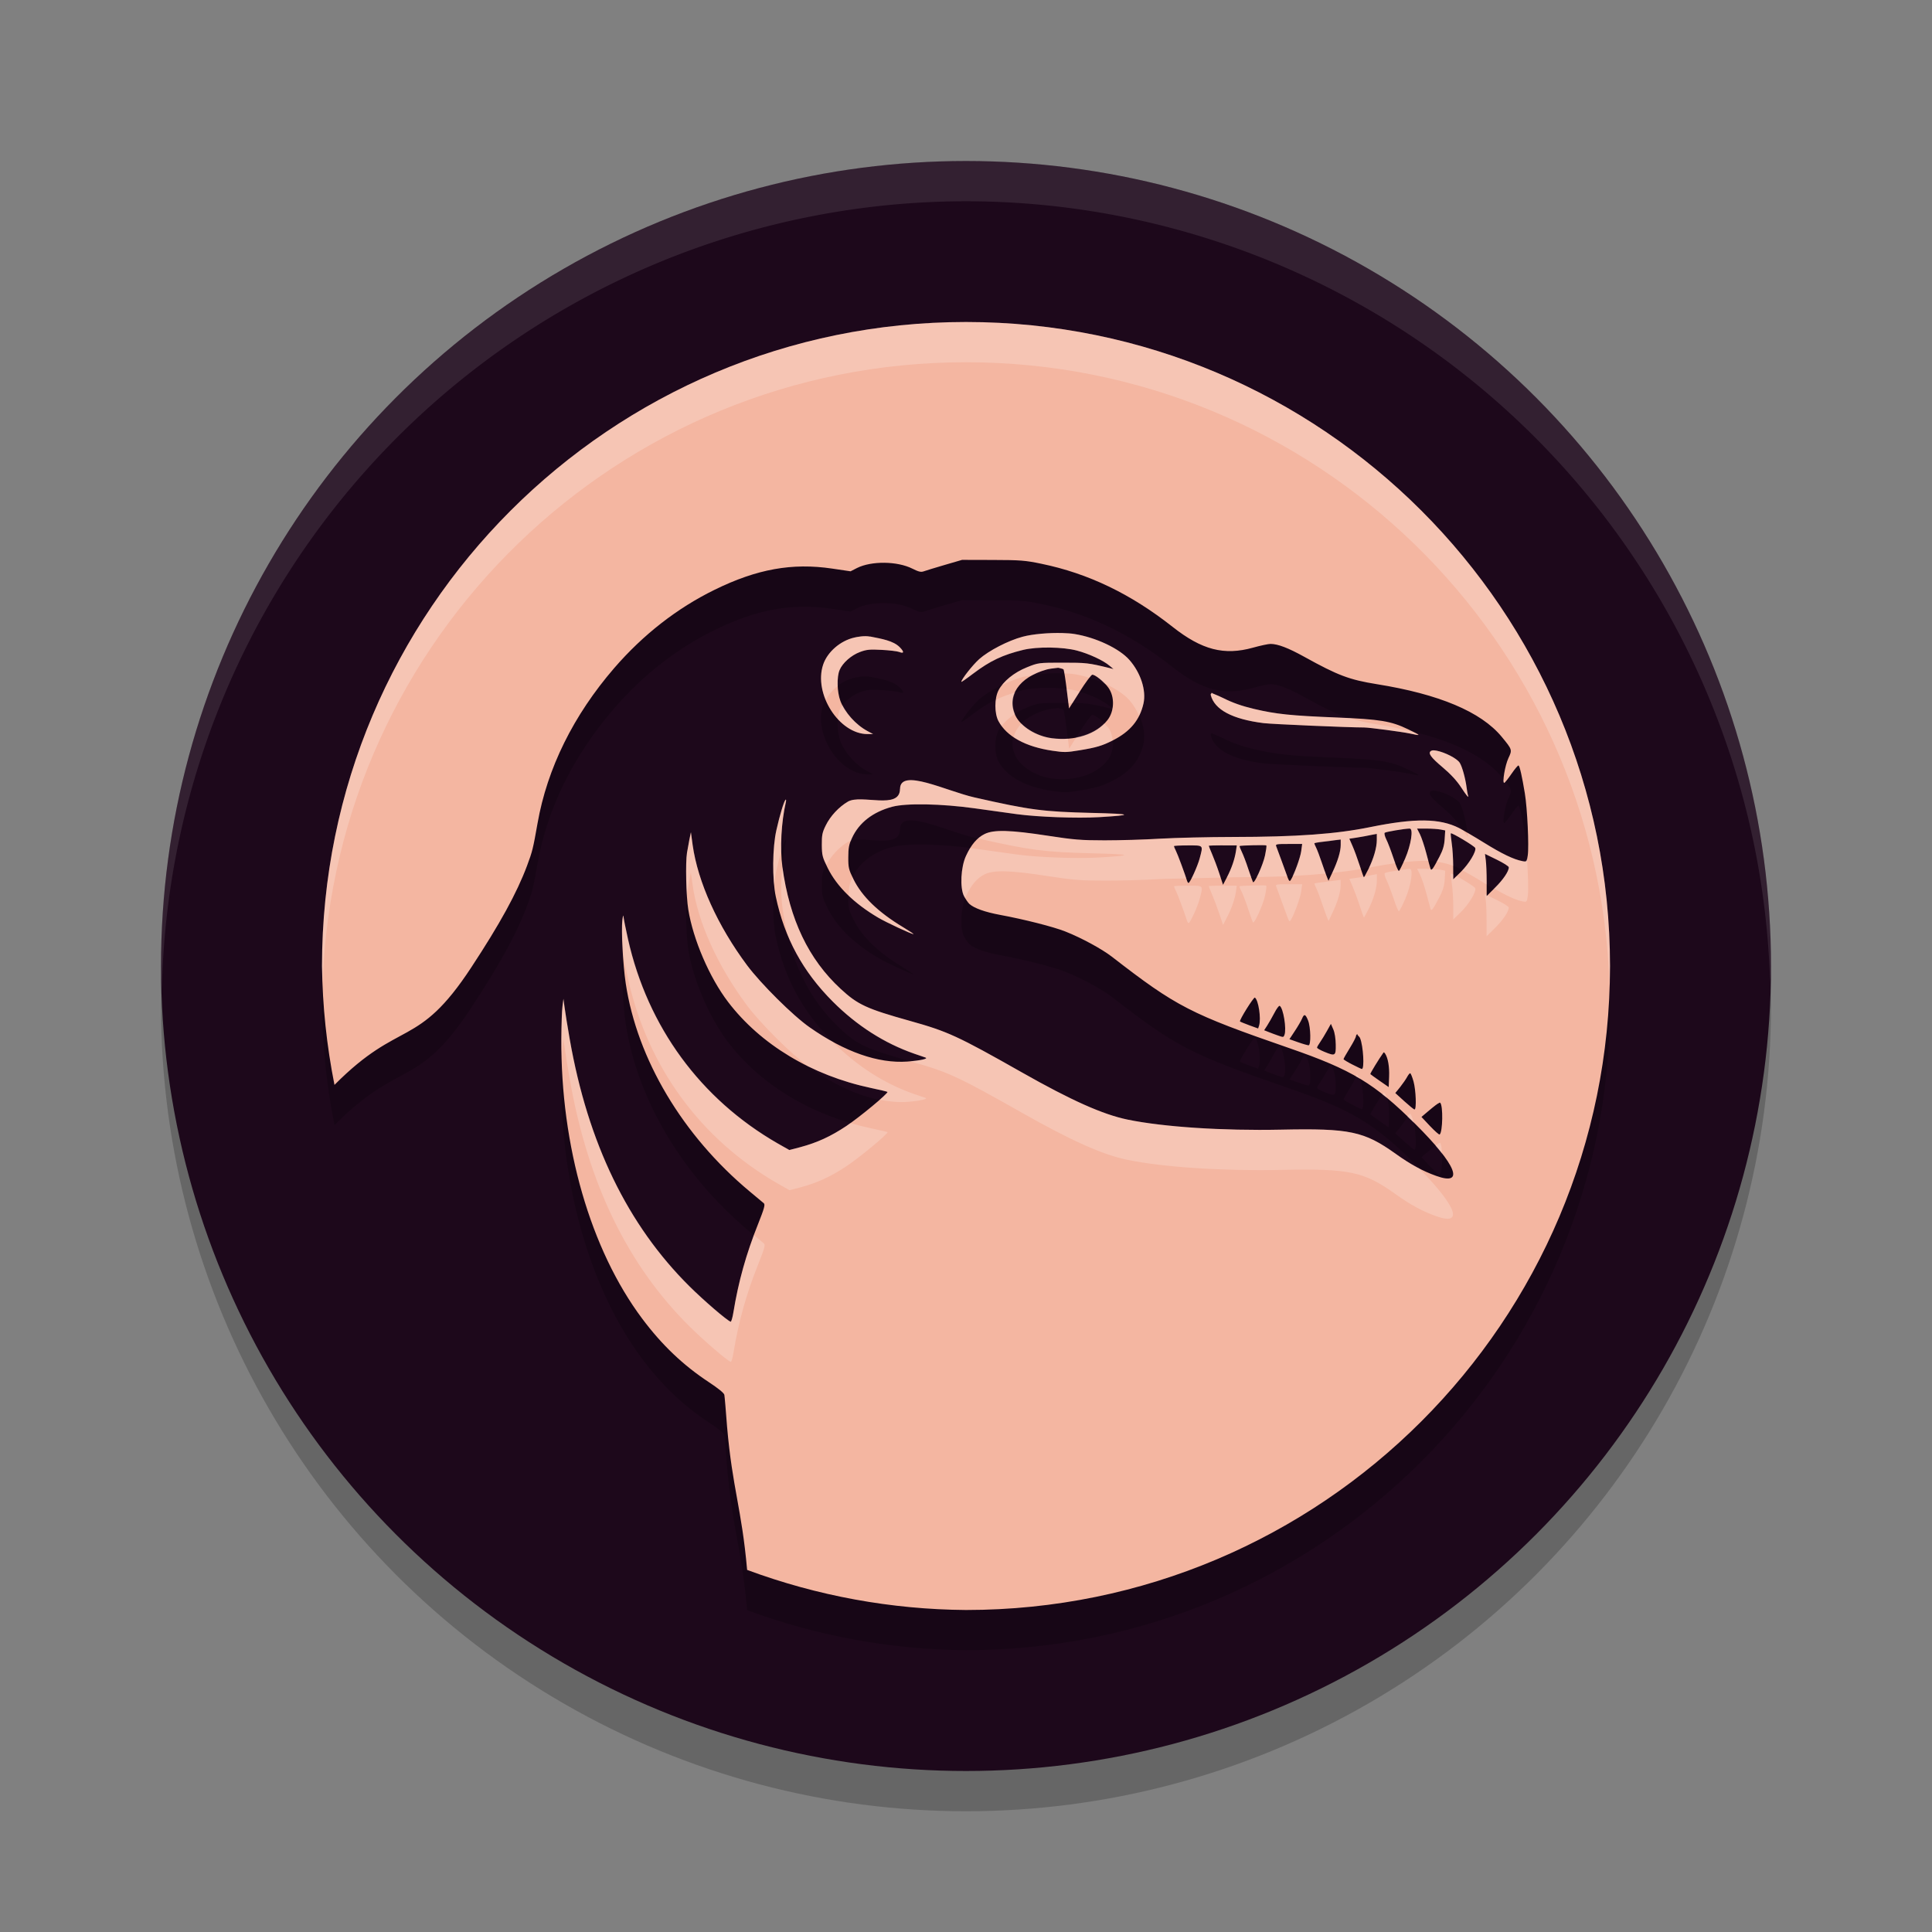 <svg xmlns="http://www.w3.org/2000/svg" width="24" height="24" version="1.1">
 <rect width="100%" height="100%" fill="#808080" stroke="none"/>
 <circle style="opacity:0.2" cx="12" cy="12.5" r="10"/>
 <circle style="fill:#1d081b" cx="12" cy="12" r="10"/>
 <path style="opacity:0.1;fill:#ffffff" d="M 12,2 A 10,10 0 0 0 2,12 10,10 0 0 0 2.011,12.291 10,10 0 0 1 12,2.5 10,10 0 0 1 21.989,12.209 10,10 0 0 0 22,12 10,10 0 0 0 12,2 Z"/>
 <path style="opacity:0.2" d="m 12,4.5 c -4.418,0 -8,3.582 -8,8 0.006,0.496 0.058,0.99 0.155,1.477 C 4.978,13.148 5.183,13.541 5.854,12.518 6.21,11.977 6.42,11.594 6.547,11.255 6.614,11.076 6.622,11.042 6.678,10.725 6.798,10.045 7.123,9.386 7.63,8.799 7.989,8.384 8.412,8.054 8.878,7.826 9.404,7.568 9.841,7.49 10.336,7.563 l 0.23,0.034 0.08,-0.041 c 0.18,-0.09 0.501,-0.086 0.688,0.008 0.078,0.039 0.107,0.046 0.142,0.033 0.024,-0.009 0.14,-0.044 0.259,-0.079 l 0.216,-0.063 0.38,0.001 c 0.341,0.001 0.403,0.005 0.604,0.047 0.583,0.12 1.111,0.374 1.63,0.783 0.365,0.288 0.641,0.36 1.002,0.259 0.09,-0.025 0.187,-0.046 0.216,-0.046 0.091,3.075e-4 0.219,0.049 0.423,0.162 0.415,0.23 0.556,0.283 0.897,0.338 0.773,0.124 1.293,0.342 1.551,0.653 0.132,0.16 0.133,0.162 0.084,0.266 -0.042,0.089 -0.079,0.307 -0.052,0.307 0.008,-2.26e-4 0.048,-0.051 0.09,-0.112 0.042,-0.061 0.081,-0.108 0.088,-0.104 0.015,0.009 0.044,0.139 0.078,0.346 0.031,0.185 0.053,0.658 0.036,0.772 -0.012,0.08 -0.013,0.081 -0.067,0.07 -0.107,-0.02 -0.254,-0.091 -0.473,-0.227 -0.122,-0.076 -0.263,-0.158 -0.313,-0.184 -0.239,-0.121 -0.546,-0.125 -1.102,-0.012 -0.427,0.087 -0.914,0.122 -1.706,0.123 -0.304,2.15e-4 -0.712,0.01 -0.906,0.021 -0.195,0.012 -0.505,0.021 -0.69,0.021 -0.294,-1.39e-4 -0.384,-0.008 -0.708,-0.058 -0.464,-0.071 -0.667,-0.077 -0.781,-0.021 -0.094,0.046 -0.167,0.131 -0.232,0.272 -0.065,0.14 -0.077,0.397 -0.025,0.499 0.019,0.037 0.049,0.081 0.067,0.098 0.059,0.053 0.193,0.101 0.381,0.136 0.298,0.055 0.664,0.148 0.81,0.206 0.202,0.08 0.452,0.216 0.577,0.312 0.808,0.626 0.975,0.711 2.208,1.138 0.777,0.269 1.056,0.437 1.566,0.944 0.51,0.507 0.616,0.772 0.256,0.642 -0.17,-0.061 -0.318,-0.142 -0.502,-0.274 -0.392,-0.28 -0.569,-0.318 -1.424,-0.3 -0.726,0.015 -1.462,-0.033 -1.907,-0.125 -0.308,-0.064 -0.698,-0.238 -1.312,-0.586 -0.801,-0.454 -0.922,-0.509 -1.39,-0.64 -0.54,-0.151 -0.649,-0.201 -0.861,-0.397 -0.4,-0.369 -0.635,-0.861 -0.725,-1.517 -0.031,-0.229 -0.014,-0.555 0.043,-0.803 0.005,-0.024 0.004,-0.038 -0.004,-0.03 -0.02,0.02 -0.071,0.188 -0.113,0.375 -0.05,0.218 -0.054,0.612 -0.008,0.828 0.109,0.515 0.335,0.931 0.709,1.305 0.298,0.298 0.641,0.517 1.011,0.646 0.062,0.021 0.124,0.043 0.139,0.048 0.043,0.015 -0.064,0.038 -0.225,0.05 -0.361,0.026 -0.779,-0.12 -1.213,-0.425 C 9.853,13.12 9.452,12.721 9.281,12.492 8.915,12.001 8.669,11.457 8.604,10.995 l -0.021,-0.157 -0.02,0.095 c -0.01,0.052 -0.023,0.124 -0.029,0.16 -0.02,0.122 -0.011,0.543 0.016,0.705 0.06,0.373 0.263,0.845 0.494,1.148 0.404,0.53 1.042,0.914 1.775,1.069 0.109,0.023 0.202,0.045 0.205,0.049 0.015,0.015 -0.35,0.317 -0.511,0.424 -0.194,0.129 -0.359,0.205 -0.57,0.262 l -0.138,0.036 -0.145,-0.082 c -0.958,-0.551 -1.614,-1.447 -1.859,-2.537 -0.029,-0.13 -0.054,-0.257 -0.056,-0.282 -0.001,-0.025 -0.008,-0.005 -0.014,0.046 -0.015,0.128 0.007,0.553 0.042,0.785 0.141,0.94 0.707,1.89 1.539,2.584 0.084,0.07 0.163,0.136 0.176,0.147 0.019,0.017 0.007,0.062 -0.072,0.261 -0.149,0.373 -0.243,0.713 -0.305,1.09 -0.011,0.069 -0.027,0.124 -0.035,0.121 -0.048,-0.017 -0.331,-0.261 -0.51,-0.438 C 7.796,15.717 7.304,14.702 7.077,13.408 7.049,13.247 7.02,13.069 7.013,13.012 l -0.014,-0.104 -0.012,0.095 c -0.007,0.052 -0.013,0.231 -0.014,0.398 -0.008,1.338 0.363,2.622 1.004,3.479 0.247,0.33 0.509,0.579 0.829,0.79 0.117,0.077 0.188,0.135 0.192,0.157 0.004,0.019 0.019,0.198 0.034,0.397 0.067,0.772 0.182,1.016 0.249,1.778 0.87,0.322 1.79,0.49 2.718,0.497 4.418,0 8,-3.582 8,-8 0,-4.418 -3.582,-8 -8,-8 z m 1.199,3.864 c -0.166,-0.005 -0.372,0.012 -0.497,0.046 -0.18,0.048 -0.421,0.174 -0.537,0.277 -0.082,0.073 -0.223,0.252 -0.223,0.283 0,0.005 0.067,-0.041 0.148,-0.103 0.211,-0.159 0.366,-0.232 0.62,-0.294 0.173,-0.042 0.493,-0.038 0.669,0.009 0.148,0.039 0.329,0.123 0.404,0.188 l 0.049,0.041 -0.043,-0.011 c -0.27,-0.066 -0.294,-0.068 -0.587,-0.068 -0.301,-1.2e-5 -0.303,1.35e-4 -0.444,0.057 -0.161,0.064 -0.296,0.174 -0.354,0.286 -0.052,0.1 -0.052,0.285 -10e-4,0.382 0.101,0.191 0.336,0.32 0.672,0.369 0.148,0.022 0.173,0.021 0.338,-0.006 0.207,-0.034 0.28,-0.056 0.41,-0.122 0.216,-0.109 0.336,-0.253 0.382,-0.46 0.036,-0.162 -0.035,-0.381 -0.175,-0.54 -0.123,-0.141 -0.417,-0.28 -0.682,-0.322 -0.042,-0.007 -0.093,-0.01 -0.148,-0.012 z m -2.391,0.044 c -0.072,-0.014 -0.162,0.004 -0.195,0.012 -0.174,0.039 -0.336,0.18 -0.388,0.337 -0.121,0.363 0.199,0.862 0.552,0.862 h 0.069 L 10.775,9.581 C 10.63,9.503 10.494,9.35 10.44,9.208 10.398,9.095 10.393,8.909 10.43,8.823 10.467,8.735 10.573,8.641 10.681,8.6 c 0.083,-0.031 0.122,-0.035 0.27,-0.027 0.095,0.005 0.194,0.016 0.22,0.026 0.061,0.024 0.063,-0.001 0.005,-0.06 -0.08,-0.08 -0.221,-0.103 -0.366,-0.132 z m 2.34,0.385 c -0.036,0 0.059,0.009 0.065,0.026 0.006,0.015 0.024,0.129 0.039,0.254 l 0.028,0.228 0.131,-0.207 c 0.072,-0.114 0.143,-0.209 0.156,-0.212 0.033,-0.006 0.149,0.086 0.202,0.161 0.081,0.114 0.075,0.294 -0.013,0.404 -0.139,0.175 -0.403,0.26 -0.688,0.224 -0.195,-0.025 -0.387,-0.144 -0.453,-0.28 -0.117,-0.242 0.043,-0.479 0.387,-0.574 0.058,-0.016 0.181,-0.023 0.145,-0.023 z m 1.904,0.312 c 0.02,0 -0.017,0.006 -0.012,0.028 0.046,0.183 0.268,0.301 0.656,0.35 0.103,0.013 1.055,0.054 1.251,0.054 0.061,-1.85e-5 0.467,0.054 0.562,0.074 0.153,0.033 0.152,0.03 -0.018,-0.052 -0.212,-0.102 -0.347,-0.124 -0.886,-0.146 -0.575,-0.023 -0.752,-0.042 -1.025,-0.106 -0.156,-0.037 -0.268,-0.077 -0.386,-0.136 -0.082,-0.041 -0.163,-0.066 -0.143,-0.066 z m 2.753,0.716 c -0.012,1.655e-4 -0.022,0.003 -0.028,0.007 -0.042,0.026 -0.005,0.079 0.143,0.203 0.101,0.085 0.176,0.167 0.228,0.246 0.073,0.112 0.104,0.148 0.087,0.099 -0.004,-0.012 -0.011,-0.053 -0.016,-0.091 -0.015,-0.117 -0.056,-0.264 -0.086,-0.31 -0.037,-0.057 -0.188,-0.13 -0.284,-0.149 -0.016,-0.003 -0.031,-0.005 -0.043,-0.005 z m -6.625,0.479 c 0,0.265 -0.483,0.062 -0.647,0.158 -0.113,0.066 -0.219,0.18 -0.276,0.297 -0.042,0.085 -0.049,0.119 -0.048,0.241 0.001,0.131 0.007,0.153 0.073,0.287 0.114,0.23 0.327,0.439 0.625,0.615 0.099,0.059 0.411,0.204 0.44,0.206 0.009,5e-4 -0.048,-0.038 -0.128,-0.086 -0.308,-0.185 -0.511,-0.381 -0.617,-0.596 -0.059,-0.12 -0.065,-0.145 -0.064,-0.273 8.5e-5,-0.115 0.008,-0.158 0.045,-0.238 0.087,-0.191 0.258,-0.324 0.499,-0.389 0.174,-0.047 0.611,-0.039 1.033,0.02 0.185,0.026 0.418,0.059 0.518,0.072 0.26,0.035 0.748,0.053 1.019,0.037 0.441,-0.026 0.417,-0.041 -0.086,-0.053 -0.612,-0.015 -0.768,-0.035 -1.46,-0.192 -0.35,-0.079 -0.925,-0.371 -0.925,-0.106 z m 6.332,0.493 c 0.048,0 0.017,0.2 -0.057,0.372 -0.035,0.081 -0.07,0.151 -0.077,0.155 -0.007,0.005 -0.038,-0.068 -0.068,-0.16 -0.031,-0.093 -0.071,-0.199 -0.09,-0.235 -0.018,-0.037 -0.026,-0.073 -0.019,-0.08 0.013,-0.012 0.25,-0.052 0.311,-0.052 z m 0.091,0 h 0.119 c 0.065,0 0.144,0.006 0.175,0.012 l 0.056,0.011 -0.007,0.108 c -0.005,0.08 -0.022,0.136 -0.064,0.217 -0.08,0.153 -0.101,0.183 -0.111,0.152 -0.005,-0.014 -0.029,-0.101 -0.053,-0.193 -0.024,-0.092 -0.06,-0.199 -0.079,-0.237 z m 0.42,0.059 c 0.011,-0.011 0.294,0.158 0.303,0.182 0.016,0.041 -0.077,0.197 -0.178,0.296 l -0.095,0.093 -10e-4,-0.163 c -1.8e-4,-0.09 -0.008,-0.217 -0.018,-0.282 -0.009,-0.066 -0.015,-0.122 -0.012,-0.125 z m -0.92,0.007 v 0.076 c 0,0.095 -0.04,0.234 -0.105,0.363 -0.028,0.055 -0.052,0.1 -0.055,0.1 -0.003,0 -0.027,-0.068 -0.054,-0.151 -0.027,-0.083 -0.066,-0.191 -0.088,-0.239 l -0.039,-0.089 0.08,-0.012 c 0.044,-0.007 0.091,-0.015 0.105,-0.018 0.014,-0.003 0.055,-0.011 0.091,-0.018 z m -0.448,0.07 v 0.067 c 0,0.081 -0.037,0.201 -0.103,0.341 l -0.049,0.104 -0.021,-0.052 c -0.012,-0.028 -0.041,-0.109 -0.065,-0.181 -0.024,-0.071 -0.054,-0.151 -0.067,-0.177 -0.013,-0.026 -0.023,-0.05 -0.023,-0.055 0,-0.004 0.045,-0.013 0.1,-0.019 0.055,-0.006 0.128,-0.015 0.164,-0.021 z m -0.647,0.055 h 0.168 l -0.012,0.09 c -0.011,0.08 -0.087,0.291 -0.13,0.358 -0.013,0.02 -0.02,0.014 -0.036,-0.026 -0.011,-0.028 -0.044,-0.121 -0.075,-0.206 -0.031,-0.085 -0.062,-0.169 -0.069,-0.186 -0.012,-0.028 7.5e-4,-0.03 0.154,-0.03 z m -0.443,0.016 c 0.081,-0.002 0.162,-0.002 0.166,0.003 0.005,0.005 -0.003,0.06 -0.016,0.122 -0.024,0.117 -0.134,0.36 -0.15,0.332 -0.005,-0.009 -0.031,-0.081 -0.058,-0.162 -0.026,-0.081 -0.063,-0.176 -0.081,-0.213 -0.018,-0.037 -0.03,-0.069 -0.027,-0.072 0.005,-0.005 0.085,-0.008 0.166,-0.01 z m -0.808,0.002 c 0.197,0 0.19,-0.008 0.146,0.16 -0.025,0.095 -0.12,0.306 -0.139,0.306 -0.005,0 -0.012,-0.01 -0.016,-0.021 -0.028,-0.091 -0.119,-0.335 -0.14,-0.376 -0.014,-0.028 -0.025,-0.054 -0.025,-0.06 0,-0.005 0.078,-0.009 0.173,-0.009 z m 0.433,0 h 0.174 l -0.011,0.073 c -0.016,0.101 -0.054,0.212 -0.111,0.322 l -0.049,0.094 -0.048,-0.146 c -0.026,-0.08 -0.067,-0.187 -0.089,-0.238 -0.022,-0.051 -0.04,-0.096 -0.04,-0.1 0,-0.004 0.078,-0.006 0.174,-0.006 z m 3.257,0.105 0.147,0.072 c 0.081,0.04 0.149,0.082 0.149,0.095 0.002,0.048 -0.071,0.155 -0.171,0.253 l -0.104,0.104 v -0.183 c 0,-0.1 -0.005,-0.218 -0.011,-0.262 z m -2.859,1.785 c 0.044,0.027 0.08,0.258 0.053,0.347 l -0.012,0.037 -0.108,-0.039 c -0.06,-0.022 -0.113,-0.044 -0.117,-0.048 -0.013,-0.013 0.17,-0.306 0.185,-0.297 z m 0.309,0.103 c 0.045,0.028 0.087,0.288 0.059,0.361 -0.012,0.031 -0.013,0.031 -0.084,0.006 -0.028,-0.01 -0.079,-0.028 -0.11,-0.041 l -0.058,-0.023 0.037,-0.057 c 0.02,-0.031 0.06,-0.101 0.089,-0.156 0.028,-0.055 0.058,-0.095 0.067,-0.09 z m 0.312,0.116 c 0.011,0.003 0.024,0.024 0.04,0.065 0.034,0.085 0.038,0.311 0.006,0.309 -0.012,-7.5e-4 -0.071,-0.017 -0.13,-0.038 l -0.107,-0.038 0.068,-0.103 c 0.038,-0.057 0.077,-0.125 0.088,-0.151 0.013,-0.032 0.024,-0.047 0.035,-0.044 z m 0.324,0.108 0.03,0.069 c 0.018,0.041 0.029,0.117 0.03,0.188 0.002,0.141 -0.005,0.146 -0.141,0.09 -0.05,-0.02 -0.091,-0.044 -0.091,-0.052 0,-0.008 0.017,-0.038 0.037,-0.066 0.02,-0.029 0.059,-0.092 0.086,-0.141 z m 0.33,0.131 c -0.005,0.01 0.023,0.022 0.033,0.048 0.039,0.095 0.056,0.384 0.021,0.381 -0.007,-5.5e-4 -0.06,-0.026 -0.119,-0.056 -0.059,-0.03 -0.108,-0.06 -0.108,-0.066 0,-0.007 0.035,-0.068 0.078,-0.138 0.043,-0.069 0.077,-0.136 0.077,-0.148 0,-0.02 0.023,-0.031 0.018,-0.021 z m 0.324,0.224 c 0.003,-0.004 0.013,0.003 0.021,0.017 0.034,0.053 0.053,0.16 0.048,0.284 l -0.005,0.129 -0.11,-0.076 c -0.061,-0.042 -0.114,-0.081 -0.118,-0.085 -0.005,-0.006 0.105,-0.186 0.164,-0.269 z m 0.33,0.258 c 0.008,0 0.026,0.045 0.042,0.101 0.03,0.107 0.039,0.349 0.013,0.349 -0.009,0 -0.065,-0.046 -0.127,-0.102 l -0.112,-0.102 0.061,-0.075 c 0.033,-0.042 0.071,-0.097 0.085,-0.123 0.014,-0.026 0.031,-0.048 0.039,-0.048 z m 0.361,0.367 c 0.006,-0.002 0.01,-0.002 0.013,0 0.037,0.037 0.031,0.364 -0.007,0.394 -0.007,0.005 -0.06,-0.042 -0.119,-0.104 l -0.107,-0.114 0.08,-0.068 c 0.082,-0.069 0.122,-0.1 0.141,-0.106 z"/>
 <path style="fill:#f4b6a1" d="m 12,4 c -4.418,0 -8,3.582 -8,8 0.006,0.496 0.058,0.99 0.155,1.477 C 4.978,12.648 5.183,13.041 5.854,12.018 6.21,11.477 6.42,11.094 6.547,10.755 6.614,10.576 6.622,10.542 6.678,10.225 6.798,9.545 7.123,8.886 7.63,8.299 7.989,7.884 8.412,7.554 8.878,7.326 9.404,7.068 9.841,6.99 10.336,7.063 l 0.23,0.034 0.08,-0.041 c 0.18,-0.09 0.501,-0.086 0.688,0.008 0.078,0.039 0.107,0.046 0.142,0.033 0.024,-0.009 0.14,-0.044 0.259,-0.079 l 0.216,-0.063 0.38,0.001 c 0.341,0.001 0.403,0.005 0.604,0.047 0.583,0.12 1.111,0.374 1.63,0.783 0.365,0.288 0.641,0.36 1.002,0.259 0.09,-0.025 0.187,-0.046 0.216,-0.046 0.091,3.075e-4 0.219,0.049 0.423,0.162 0.415,0.23 0.556,0.283 0.897,0.338 0.773,0.124 1.293,0.342 1.551,0.653 0.132,0.16 0.133,0.162 0.084,0.266 -0.042,0.089 -0.079,0.307 -0.052,0.307 0.008,-2.26e-4 0.048,-0.051 0.09,-0.112 0.042,-0.061 0.081,-0.108 0.088,-0.104 0.015,0.009 0.044,0.139 0.078,0.346 0.031,0.185 0.053,0.658 0.036,0.772 -0.012,0.08 -0.013,0.081 -0.067,0.07 -0.107,-0.02 -0.254,-0.091 -0.473,-0.227 -0.122,-0.076 -0.263,-0.158 -0.313,-0.184 -0.239,-0.121 -0.546,-0.125 -1.102,-0.012 -0.427,0.087 -0.914,0.122 -1.706,0.123 -0.304,2.15e-4 -0.712,0.01 -0.906,0.021 -0.195,0.012 -0.505,0.021 -0.69,0.021 -0.294,-1.39e-4 -0.384,-0.008 -0.708,-0.058 -0.464,-0.071 -0.667,-0.077 -0.781,-0.021 -0.094,0.046 -0.167,0.131 -0.232,0.272 -0.065,0.14 -0.077,0.397 -0.025,0.499 0.019,0.037 0.049,0.081 0.067,0.098 0.059,0.053 0.193,0.101 0.381,0.136 0.298,0.055 0.664,0.148 0.81,0.206 0.202,0.08 0.452,0.216 0.577,0.312 0.808,0.626 0.975,0.711 2.208,1.138 0.777,0.269 1.056,0.437 1.566,0.944 0.51,0.507 0.616,0.772 0.256,0.642 -0.17,-0.061 -0.318,-0.142 -0.502,-0.274 -0.392,-0.28 -0.569,-0.318 -1.424,-0.3 -0.726,0.015 -1.462,-0.033 -1.907,-0.125 -0.308,-0.064 -0.698,-0.238 -1.312,-0.586 -0.801,-0.454 -0.922,-0.509 -1.39,-0.64 -0.54,-0.151 -0.649,-0.201 -0.861,-0.397 -0.4,-0.369 -0.635,-0.861 -0.725,-1.517 -0.031,-0.229 -0.014,-0.555 0.043,-0.803 0.005,-0.024 0.004,-0.038 -0.004,-0.03 -0.02,0.02 -0.071,0.188 -0.113,0.375 -0.05,0.218 -0.054,0.612 -0.008,0.828 0.109,0.515 0.335,0.931 0.709,1.305 0.298,0.298 0.641,0.517 1.011,0.646 0.062,0.021 0.124,0.043 0.139,0.048 0.043,0.015 -0.064,0.038 -0.225,0.05 -0.361,0.026 -0.779,-0.12 -1.213,-0.425 C 9.853,12.62 9.452,12.221 9.281,11.992 8.915,11.501 8.669,10.957 8.604,10.495 l -0.021,-0.157 -0.02,0.095 c -0.01,0.052 -0.023,0.124 -0.029,0.16 -0.02,0.122 -0.011,0.543 0.016,0.705 0.06,0.373 0.263,0.845 0.494,1.148 0.404,0.53 1.042,0.914 1.775,1.069 0.109,0.023 0.202,0.045 0.205,0.049 0.015,0.015 -0.35,0.317 -0.511,0.424 -0.194,0.129 -0.359,0.205 -0.57,0.262 l -0.138,0.036 -0.145,-0.082 c -0.958,-0.551 -1.614,-1.447 -1.859,-2.537 -0.029,-0.13 -0.054,-0.257 -0.056,-0.282 -0.001,-0.025 -0.008,-0.005 -0.014,0.046 -0.015,0.128 0.007,0.553 0.042,0.785 0.141,0.94 0.707,1.89 1.539,2.584 0.084,0.07 0.163,0.136 0.176,0.147 0.019,0.017 0.007,0.062 -0.072,0.261 -0.149,0.373 -0.243,0.713 -0.305,1.09 -0.011,0.069 -0.027,0.124 -0.035,0.121 -0.048,-0.017 -0.331,-0.261 -0.51,-0.438 C 7.796,15.217 7.304,14.202 7.077,12.908 7.049,12.747 7.02,12.569 7.013,12.512 l -0.014,-0.104 -0.012,0.095 c -0.007,0.052 -0.013,0.231 -0.014,0.398 -0.008,1.338 0.363,2.622 1.004,3.479 0.247,0.33 0.509,0.579 0.829,0.79 0.117,0.077 0.188,0.135 0.192,0.157 0.004,0.019 0.019,0.198 0.034,0.397 0.067,0.772 0.182,1.016 0.249,1.778 C 10.152,19.825 11.072,19.993 12,20 c 4.418,0 8,-3.582 8,-8 0,-4.418 -3.582,-8 -8,-8 z m 1.199,3.864 c -0.166,-0.005 -0.372,0.012 -0.497,0.046 -0.18,0.048 -0.421,0.174 -0.537,0.277 -0.082,0.073 -0.223,0.252 -0.223,0.283 0,0.005 0.067,-0.041 0.148,-0.103 0.211,-0.159 0.366,-0.232 0.62,-0.294 0.173,-0.042 0.493,-0.038 0.669,0.009 0.148,0.039 0.329,0.123 0.404,0.188 l 0.049,0.041 -0.043,-0.011 c -0.27,-0.066 -0.294,-0.068 -0.587,-0.068 -0.301,-1.2e-5 -0.303,1.35e-4 -0.444,0.057 -0.161,0.064 -0.296,0.174 -0.354,0.286 -0.052,0.1 -0.052,0.285 -10e-4,0.382 0.101,0.191 0.336,0.32 0.672,0.369 0.148,0.022 0.173,0.021 0.338,-0.006 0.207,-0.034 0.28,-0.056 0.41,-0.122 0.216,-0.109 0.336,-0.253 0.382,-0.46 0.036,-0.162 -0.035,-0.381 -0.175,-0.54 -0.123,-0.141 -0.417,-0.28 -0.682,-0.322 -0.042,-0.007 -0.093,-0.01 -0.148,-0.012 z m -2.391,0.044 c -0.072,-0.014 -0.162,0.004 -0.195,0.012 -0.174,0.039 -0.336,0.18 -0.388,0.337 -0.121,0.363 0.199,0.862 0.552,0.862 h 0.069 L 10.775,9.081 C 10.63,9.003 10.494,8.85 10.44,8.708 10.398,8.595 10.393,8.409 10.43,8.323 10.467,8.235 10.573,8.141 10.681,8.1 c 0.083,-0.031 0.122,-0.035 0.27,-0.027 0.095,0.005 0.194,0.016 0.22,0.026 0.061,0.024 0.063,-0.001 0.005,-0.06 -0.08,-0.08 -0.221,-0.103 -0.366,-0.132 z m 2.34,0.385 c -0.036,0 0.059,0.009 0.065,0.026 0.006,0.015 0.024,0.129 0.039,0.254 l 0.028,0.228 0.131,-0.207 c 0.072,-0.114 0.143,-0.209 0.156,-0.212 0.033,-0.006 0.149,0.086 0.202,0.161 0.081,0.114 0.075,0.294 -0.013,0.404 -0.139,0.175 -0.403,0.26 -0.688,0.224 -0.195,-0.025 -0.387,-0.144 -0.453,-0.28 -0.117,-0.242 0.043,-0.479 0.387,-0.574 0.058,-0.016 0.181,-0.023 0.145,-0.023 z m 1.904,0.312 c 0.02,0 -0.017,0.006 -0.012,0.028 0.046,0.183 0.268,0.301 0.656,0.35 0.103,0.013 1.055,0.054 1.251,0.054 0.061,-1.85e-5 0.467,0.054 0.562,0.074 0.153,0.033 0.152,0.03 -0.018,-0.052 -0.212,-0.102 -0.347,-0.124 -0.886,-0.146 -0.575,-0.023 -0.752,-0.042 -1.025,-0.106 -0.156,-0.037 -0.268,-0.077 -0.386,-0.136 -0.082,-0.041 -0.163,-0.066 -0.143,-0.066 z m 2.753,0.716 c -0.012,1.655e-4 -0.022,0.003 -0.028,0.007 -0.042,0.026 -0.005,0.079 0.143,0.203 0.101,0.085 0.176,0.167 0.228,0.246 0.073,0.112 0.104,0.148 0.087,0.099 -0.004,-0.012 -0.011,-0.053 -0.016,-0.091 -0.015,-0.117 -0.056,-0.264 -0.086,-0.31 -0.037,-0.057 -0.188,-0.13 -0.284,-0.149 -0.016,-0.003 -0.031,-0.005 -0.043,-0.005 z m -6.625,0.479 c 0,0.265 -0.483,0.062 -0.647,0.158 -0.113,0.066 -0.219,0.18 -0.276,0.297 -0.042,0.085 -0.049,0.119 -0.048,0.241 0.001,0.131 0.007,0.153 0.073,0.287 0.114,0.23 0.327,0.439 0.625,0.615 0.099,0.059 0.411,0.204 0.44,0.206 0.009,5e-4 -0.048,-0.038 -0.128,-0.086 -0.308,-0.185 -0.511,-0.381 -0.617,-0.596 -0.059,-0.12 -0.065,-0.145 -0.064,-0.273 8.5e-5,-0.115 0.008,-0.158 0.045,-0.238 0.087,-0.191 0.258,-0.324 0.499,-0.389 0.174,-0.047 0.611,-0.039 1.033,0.02 0.185,0.026 0.418,0.059 0.518,0.072 0.26,0.035 0.748,0.053 1.019,0.037 0.441,-0.026 0.417,-0.041 -0.086,-0.053 -0.612,-0.015 -0.768,-0.035 -1.46,-0.192 C 11.756,9.827 11.181,9.536 11.181,9.8 Z m 6.332,0.493 c 0.048,0 0.017,0.2 -0.057,0.372 -0.035,0.081 -0.07,0.151 -0.077,0.155 -0.007,0.005 -0.038,-0.068 -0.068,-0.16 -0.031,-0.093 -0.071,-0.199 -0.09,-0.235 -0.018,-0.037 -0.026,-0.073 -0.019,-0.08 0.013,-0.012 0.25,-0.052 0.311,-0.052 z m 0.091,0 h 0.119 c 0.065,0 0.144,0.006 0.175,0.012 l 0.056,0.011 -0.007,0.108 c -0.005,0.08 -0.022,0.136 -0.064,0.217 -0.08,0.153 -0.101,0.183 -0.111,0.152 -0.005,-0.014 -0.029,-0.101 -0.053,-0.193 -0.024,-0.092 -0.06,-0.199 -0.079,-0.237 z m 0.42,0.059 c 0.011,-0.011 0.294,0.158 0.303,0.182 0.016,0.041 -0.077,0.197 -0.178,0.296 l -0.095,0.093 -10e-4,-0.163 c -1.8e-4,-0.09 -0.008,-0.217 -0.018,-0.282 -0.009,-0.066 -0.015,-0.122 -0.012,-0.125 z m -0.92,0.007 v 0.076 c 0,0.095 -0.04,0.234 -0.105,0.363 -0.028,0.055 -0.052,0.1 -0.055,0.1 -0.003,0 -0.027,-0.068 -0.054,-0.151 -0.027,-0.083 -0.066,-0.191 -0.088,-0.239 l -0.039,-0.089 0.08,-0.012 c 0.044,-0.007 0.091,-0.015 0.105,-0.018 0.014,-0.003 0.055,-0.011 0.091,-0.018 z m -0.448,0.07 v 0.067 c 0,0.081 -0.037,0.201 -0.103,0.341 l -0.049,0.104 -0.021,-0.052 c -0.012,-0.028 -0.041,-0.109 -0.065,-0.181 -0.024,-0.071 -0.054,-0.151 -0.067,-0.177 -0.013,-0.026 -0.023,-0.05 -0.023,-0.055 0,-0.004 0.045,-0.013 0.1,-0.019 0.055,-0.006 0.128,-0.015 0.164,-0.021 z m -0.647,0.055 h 0.168 l -0.012,0.09 c -0.011,0.08 -0.087,0.291 -0.13,0.358 -0.013,0.02 -0.02,0.014 -0.036,-0.026 -0.011,-0.028 -0.044,-0.121 -0.075,-0.206 -0.031,-0.085 -0.062,-0.169 -0.069,-0.186 -0.012,-0.028 7.5e-4,-0.03 0.154,-0.03 z m -0.443,0.016 c 0.081,-0.002 0.162,-0.002 0.166,0.003 0.005,0.005 -0.003,0.06 -0.016,0.122 -0.024,0.117 -0.134,0.36 -0.15,0.332 -0.005,-0.009 -0.031,-0.081 -0.058,-0.162 -0.026,-0.081 -0.063,-0.176 -0.081,-0.213 -0.018,-0.037 -0.03,-0.069 -0.027,-0.072 0.005,-0.005 0.085,-0.008 0.166,-0.01 z m -0.808,0.002 c 0.197,0 0.19,-0.008 0.146,0.16 -0.025,0.095 -0.12,0.306 -0.139,0.306 -0.005,0 -0.012,-0.01 -0.016,-0.021 -0.028,-0.091 -0.119,-0.335 -0.14,-0.376 -0.014,-0.028 -0.025,-0.054 -0.025,-0.06 0,-0.005 0.078,-0.009 0.173,-0.009 z m 0.433,0 h 0.174 l -0.011,0.073 c -0.016,0.101 -0.054,0.212 -0.111,0.322 l -0.049,0.094 -0.048,-0.146 c -0.026,-0.08 -0.067,-0.187 -0.089,-0.238 -0.022,-0.051 -0.04,-0.096 -0.04,-0.1 0,-0.004 0.078,-0.006 0.174,-0.006 z m 3.257,0.105 0.147,0.072 c 0.081,0.04 0.149,0.082 0.149,0.095 0.002,0.048 -0.071,0.155 -0.171,0.253 l -0.104,0.104 v -0.183 c 0,-0.1 -0.005,-0.218 -0.011,-0.262 z m -2.859,1.785 c 0.044,0.027 0.08,0.258 0.053,0.347 l -0.012,0.037 -0.108,-0.039 c -0.06,-0.022 -0.113,-0.044 -0.117,-0.048 -0.013,-0.013 0.17,-0.306 0.185,-0.297 z m 0.309,0.103 c 0.045,0.028 0.087,0.288 0.059,0.361 -0.012,0.031 -0.013,0.031 -0.084,0.006 -0.028,-0.01 -0.079,-0.028 -0.11,-0.041 l -0.058,-0.023 0.037,-0.057 c 0.02,-0.031 0.06,-0.101 0.089,-0.156 0.028,-0.055 0.058,-0.095 0.067,-0.09 z m 0.312,0.116 c 0.011,0.003 0.024,0.024 0.04,0.065 0.034,0.085 0.038,0.311 0.006,0.309 -0.012,-7.5e-4 -0.071,-0.017 -0.13,-0.038 l -0.107,-0.038 0.068,-0.103 c 0.038,-0.057 0.077,-0.125 0.088,-0.151 0.013,-0.032 0.024,-0.047 0.035,-0.044 z m 0.324,0.108 0.03,0.069 c 0.018,0.041 0.029,0.117 0.03,0.188 0.002,0.141 -0.005,0.146 -0.141,0.09 -0.05,-0.02 -0.091,-0.044 -0.091,-0.052 0,-0.008 0.017,-0.038 0.037,-0.066 0.02,-0.029 0.059,-0.092 0.086,-0.141 z m 0.33,0.131 c -0.005,0.01 0.023,0.022 0.033,0.048 0.039,0.095 0.056,0.384 0.021,0.381 -0.007,-5.5e-4 -0.06,-0.026 -0.119,-0.056 -0.059,-0.03 -0.108,-0.06 -0.108,-0.066 0,-0.007 0.035,-0.068 0.078,-0.138 0.043,-0.069 0.077,-0.136 0.077,-0.148 0,-0.02 0.023,-0.031 0.018,-0.021 z m 0.324,0.224 c 0.003,-0.004 0.013,0.003 0.021,0.017 0.034,0.053 0.053,0.16 0.048,0.284 l -0.005,0.129 -0.11,-0.076 c -0.061,-0.042 -0.114,-0.081 -0.118,-0.085 -0.005,-0.006 0.105,-0.186 0.164,-0.269 z m 0.33,0.258 c 0.008,0 0.026,0.045 0.042,0.101 0.03,0.107 0.039,0.349 0.013,0.349 -0.009,0 -0.065,-0.046 -0.127,-0.102 l -0.112,-0.102 0.061,-0.075 c 0.033,-0.042 0.071,-0.097 0.085,-0.123 0.014,-0.026 0.031,-0.048 0.039,-0.048 z m 0.361,0.367 c 0.006,-0.002 0.01,-0.002 0.013,0 0.037,0.037 0.031,0.364 -0.007,0.394 -0.007,0.005 -0.06,-0.042 -0.119,-0.104 l -0.107,-0.114 0.08,-0.068 c 0.082,-0.069 0.122,-0.1 0.141,-0.106 z"/>
 <path style="fill:#ffffff;opacity:0.2" d="M 12 4 C 7.582 4 4 7.582 4 12 C 4.001 12.065 4.005 12.13 4.008 12.195 C 4.168 7.918 7.684 4.5 12 4.5 C 16.335 4.5 19.862 7.948 19.994 12.25 C 19.997 12.167 20 12.084 20 12 C 20 7.582 16.418 4 12 4 z M 13.199 7.863 C 13.033 7.859 12.829 7.876 12.703 7.91 C 12.523 7.958 12.28 8.084 12.164 8.188 C 12.082 8.261 11.943 8.439 11.943 8.471 C 11.943 8.476 12.011 8.428 12.092 8.367 C 12.302 8.208 12.457 8.136 12.711 8.074 C 12.884 8.032 13.205 8.035 13.381 8.082 C 13.529 8.121 13.708 8.205 13.783 8.27 L 13.834 8.311 L 13.789 8.301 C 13.519 8.235 13.496 8.232 13.203 8.232 C 12.902 8.232 12.899 8.233 12.758 8.289 C 12.629 8.341 12.519 8.422 12.449 8.51 C 12.535 8.468 12.625 8.431 12.703 8.41 C 12.735 8.402 12.78 8.397 12.82 8.391 C 12.874 8.361 12.934 8.336 13.004 8.316 C 13.062 8.3 13.185 8.293 13.148 8.293 C 13.112 8.293 13.208 8.301 13.215 8.318 C 13.216 8.321 13.219 8.356 13.221 8.365 C 13.267 8.367 13.312 8.369 13.348 8.375 C 13.409 8.385 13.472 8.401 13.533 8.42 C 13.546 8.404 13.564 8.382 13.568 8.381 C 13.593 8.376 13.662 8.432 13.719 8.49 C 13.85 8.55 13.964 8.623 14.029 8.697 C 14.08 8.755 14.12 8.822 14.15 8.891 C 14.174 8.843 14.193 8.794 14.205 8.738 C 14.241 8.576 14.169 8.356 14.029 8.197 C 13.906 8.057 13.613 7.918 13.348 7.875 C 13.306 7.868 13.255 7.865 13.199 7.863 z M 10.697 7.906 C 10.662 7.91 10.63 7.916 10.613 7.92 C 10.439 7.959 10.279 8.099 10.227 8.256 C 10.181 8.394 10.199 8.553 10.258 8.695 C 10.293 8.629 10.344 8.57 10.408 8.521 C 10.404 8.445 10.41 8.369 10.43 8.322 C 10.467 8.235 10.574 8.14 10.682 8.1 C 10.764 8.068 10.803 8.065 10.951 8.072 C 11.046 8.077 11.144 8.089 11.17 8.1 C 11.231 8.123 11.234 8.098 11.176 8.039 C 11.095 7.959 10.954 7.937 10.809 7.908 C 10.772 7.901 10.733 7.902 10.697 7.906 z M 13.25 8.559 C 13.251 8.565 13.251 8.566 13.252 8.572 L 13.273 8.734 C 13.293 8.734 13.306 8.736 13.322 8.736 L 13.412 8.594 C 13.402 8.591 13.391 8.585 13.381 8.582 C 13.344 8.572 13.297 8.565 13.25 8.559 z M 12.611 8.602 C 12.525 8.627 12.446 8.656 12.373 8.691 C 12.36 8.784 12.368 8.891 12.402 8.957 C 12.414 8.978 12.429 8.998 12.443 9.018 C 12.484 8.963 12.542 8.913 12.609 8.869 C 12.571 8.776 12.574 8.684 12.611 8.602 z M 15.053 8.605 C 15.073 8.605 15.035 8.611 15.041 8.633 C 15.087 8.815 15.309 8.934 15.697 8.982 C 15.801 8.995 16.751 9.037 16.947 9.037 C 17.008 9.037 17.415 9.091 17.51 9.111 C 17.631 9.138 17.625 9.129 17.545 9.088 C 17.408 9.055 17.262 9.023 17.104 8.998 C 16.971 8.977 16.869 8.953 16.77 8.922 C 16.715 8.919 16.671 8.917 16.605 8.914 C 16.031 8.891 15.853 8.871 15.58 8.807 C 15.424 8.77 15.313 8.731 15.195 8.672 C 15.113 8.631 15.033 8.605 15.053 8.605 z M 10.467 8.76 C 10.451 8.781 10.439 8.801 10.43 8.822 C 10.418 8.85 10.412 8.89 10.408 8.932 C 10.511 9.044 10.641 9.119 10.777 9.119 L 10.848 9.119 L 10.775 9.08 C 10.648 9.012 10.53 8.886 10.467 8.76 z M 13.818 8.799 C 13.818 8.801 13.817 8.804 13.816 8.807 L 13.834 8.811 L 13.818 8.799 z M 12.689 8.988 C 12.639 9.039 12.607 9.095 12.592 9.156 C 12.713 9.238 12.874 9.297 13.074 9.326 C 13.222 9.348 13.247 9.347 13.412 9.32 C 13.619 9.286 13.692 9.263 13.822 9.197 C 13.817 9.141 13.801 9.087 13.77 9.043 C 13.756 9.024 13.735 9.007 13.717 8.988 C 13.63 9.075 13.509 9.131 13.371 9.158 L 13.281 9.301 L 13.266 9.176 C 13.203 9.18 13.137 9.178 13.07 9.17 C 12.925 9.151 12.781 9.08 12.689 8.988 z M 17.805 9.32 C 17.793 9.32 17.784 9.324 17.777 9.328 C 17.735 9.354 17.773 9.407 17.92 9.531 C 18.02 9.616 18.097 9.698 18.148 9.777 C 18.221 9.889 18.252 9.925 18.234 9.875 C 18.23 9.863 18.224 9.823 18.219 9.785 C 18.204 9.668 18.163 9.52 18.133 9.475 C 18.095 9.418 17.944 9.345 17.848 9.326 C 17.832 9.323 17.817 9.32 17.805 9.32 z M 18.678 9.682 C 18.677 9.707 18.678 9.725 18.686 9.725 C 18.687 9.725 18.697 9.709 18.699 9.707 C 18.693 9.699 18.685 9.691 18.678 9.682 z M 11.275 9.693 C 11.216 9.702 11.18 9.735 11.18 9.801 C 11.18 10.066 10.697 9.863 10.533 9.959 C 10.421 10.025 10.315 10.139 10.258 10.256 C 10.216 10.341 10.208 10.374 10.209 10.496 C 10.21 10.609 10.221 10.651 10.266 10.744 C 10.324 10.632 10.425 10.523 10.533 10.459 C 10.544 10.453 10.559 10.451 10.572 10.447 C 10.577 10.436 10.578 10.425 10.584 10.412 C 10.671 10.222 10.841 10.089 11.082 10.023 C 11.257 9.976 11.693 9.984 12.115 10.043 C 12.3 10.069 12.533 10.102 12.633 10.115 C 12.893 10.151 13.381 10.168 13.652 10.152 C 14.093 10.126 14.067 10.112 13.564 10.1 C 12.952 10.085 12.798 10.063 12.105 9.906 C 11.843 9.847 11.453 9.667 11.275 9.693 z M 9.758 9.936 C 9.738 9.955 9.687 10.124 9.645 10.311 C 9.604 10.487 9.596 10.773 9.617 10.992 C 9.624 10.925 9.633 10.862 9.645 10.811 C 9.664 10.725 9.684 10.647 9.703 10.582 C 9.697 10.382 9.719 10.153 9.762 9.967 C 9.767 9.943 9.765 9.928 9.758 9.936 z M 17.693 10.193 C 17.517 10.191 17.301 10.219 17.023 10.275 C 16.596 10.362 16.11 10.398 15.318 10.398 C 15.015 10.399 14.607 10.408 14.412 10.42 C 14.217 10.432 13.906 10.44 13.721 10.439 C 13.426 10.439 13.338 10.433 13.014 10.383 C 12.55 10.311 12.347 10.306 12.232 10.361 C 12.203 10.375 12.176 10.394 12.15 10.416 C 12.798 10.562 12.968 10.585 13.564 10.6 C 14.067 10.612 14.093 10.626 13.652 10.652 C 13.381 10.668 12.893 10.651 12.633 10.615 C 12.533 10.602 12.3 10.569 12.115 10.543 C 12.094 10.54 12.072 10.538 12.051 10.535 C 12.033 10.564 12.017 10.596 12 10.633 C 11.935 10.773 11.923 11.031 11.975 11.133 C 11.98 11.143 11.986 11.148 11.992 11.158 C 11.995 11.15 11.997 11.14 12 11.133 C 12.065 10.992 12.138 10.907 12.232 10.861 C 12.347 10.806 12.55 10.811 13.014 10.883 C 13.338 10.933 13.426 10.939 13.721 10.939 C 13.906 10.94 14.217 10.932 14.412 10.92 C 14.482 10.916 14.627 10.915 14.736 10.912 C 14.702 10.807 14.629 10.607 14.609 10.57 C 14.595 10.543 14.584 10.515 14.584 10.51 C 14.584 10.505 14.661 10.502 14.756 10.502 L 14.758 10.502 C 14.955 10.502 14.948 10.494 14.904 10.662 C 14.888 10.727 14.839 10.841 14.803 10.91 C 14.93 10.907 15.032 10.904 15.164 10.902 L 15.145 10.846 C 15.118 10.766 15.077 10.658 15.055 10.607 C 15.032 10.556 15.016 10.511 15.016 10.508 C 15.016 10.504 15.094 10.502 15.189 10.502 L 15.363 10.502 L 15.354 10.574 C 15.338 10.676 15.299 10.786 15.242 10.896 L 15.24 10.9 C 15.268 10.9 15.292 10.898 15.318 10.898 C 15.401 10.898 15.467 10.895 15.543 10.895 C 15.532 10.864 15.522 10.845 15.506 10.795 C 15.48 10.714 15.444 10.619 15.426 10.582 C 15.407 10.546 15.395 10.513 15.398 10.51 C 15.403 10.505 15.484 10.502 15.564 10.5 C 15.645 10.498 15.726 10.497 15.73 10.502 C 15.735 10.507 15.728 10.563 15.715 10.625 C 15.699 10.7 15.65 10.82 15.611 10.895 C 15.745 10.893 15.874 10.889 15.99 10.885 C 15.976 10.848 15.95 10.776 15.922 10.699 C 15.891 10.614 15.861 10.53 15.854 10.514 C 15.841 10.486 15.854 10.484 16.008 10.484 L 16.176 10.484 L 16.164 10.574 C 16.155 10.643 16.1 10.792 16.057 10.881 C 16.205 10.874 16.343 10.864 16.469 10.852 C 16.454 10.814 16.437 10.765 16.418 10.709 C 16.394 10.638 16.363 10.557 16.35 10.531 C 16.337 10.506 16.328 10.481 16.328 10.477 C 16.328 10.472 16.373 10.465 16.428 10.459 C 16.482 10.453 16.556 10.443 16.592 10.438 L 16.654 10.43 L 16.654 10.496 C 16.654 10.578 16.619 10.698 16.553 10.838 L 16.549 10.844 C 16.675 10.83 16.795 10.815 16.906 10.795 C 16.899 10.773 16.897 10.773 16.889 10.746 C 16.862 10.663 16.822 10.557 16.801 10.508 L 16.762 10.418 L 16.842 10.406 C 16.886 10.4 16.933 10.392 16.947 10.389 C 16.962 10.386 17.003 10.378 17.039 10.371 L 17.104 10.359 L 17.104 10.436 C 17.104 10.526 17.065 10.654 17.006 10.777 C 17.011 10.776 17.018 10.777 17.023 10.775 C 17.139 10.752 17.238 10.736 17.334 10.723 C 17.326 10.702 17.319 10.685 17.311 10.66 C 17.28 10.568 17.239 10.463 17.221 10.426 C 17.202 10.389 17.195 10.353 17.203 10.346 C 17.217 10.333 17.451 10.293 17.512 10.293 C 17.559 10.293 17.531 10.494 17.457 10.666 C 17.447 10.69 17.443 10.691 17.434 10.711 C 17.55 10.698 17.653 10.691 17.744 10.695 C 17.735 10.66 17.731 10.645 17.719 10.6 C 17.695 10.507 17.658 10.401 17.639 10.363 L 17.604 10.293 L 17.723 10.293 C 17.788 10.293 17.868 10.299 17.898 10.305 L 17.953 10.316 L 17.947 10.424 C 17.942 10.503 17.925 10.56 17.883 10.641 C 17.865 10.674 17.86 10.683 17.848 10.705 C 17.923 10.715 17.99 10.732 18.053 10.756 C 18.052 10.666 18.045 10.541 18.035 10.477 C 18.026 10.411 18.02 10.355 18.023 10.352 C 18.035 10.34 18.317 10.509 18.326 10.533 C 18.341 10.572 18.259 10.712 18.166 10.811 C 18.229 10.845 18.334 10.905 18.439 10.971 C 18.45 10.977 18.456 10.98 18.467 10.986 L 18.467 10.947 C 18.467 10.847 18.463 10.729 18.457 10.686 L 18.445 10.607 L 18.594 10.68 C 18.675 10.719 18.742 10.761 18.742 10.773 C 18.744 10.821 18.672 10.929 18.572 11.027 L 18.561 11.039 C 18.708 11.123 18.828 11.181 18.912 11.197 C 18.967 11.208 18.967 11.207 18.979 11.127 C 18.989 11.056 18.981 10.858 18.969 10.664 C 18.961 10.695 18.952 10.705 18.912 10.697 C 18.805 10.677 18.658 10.606 18.439 10.471 C 18.358 10.42 18.296 10.385 18.23 10.348 C 18.232 10.356 18.233 10.371 18.234 10.375 C 18.249 10.416 18.223 10.386 18.176 10.316 C 18.163 10.31 18.133 10.291 18.125 10.287 C 18.006 10.227 17.869 10.195 17.693 10.193 z M 8.582 10.338 L 8.564 10.432 C 8.554 10.484 8.541 10.556 8.535 10.592 C 8.52 10.681 8.521 10.934 8.533 11.125 C 8.534 11.116 8.534 11.099 8.535 11.092 C 8.541 11.056 8.554 10.984 8.564 10.932 L 8.582 10.838 L 8.604 10.994 C 8.668 11.456 8.915 12.001 9.281 12.492 C 9.448 12.715 9.829 13.094 10.037 13.246 C 10.038 13.247 10.04 13.247 10.041 13.248 C 10.282 13.366 10.545 13.457 10.82 13.516 C 10.93 13.539 11.022 13.561 11.025 13.564 C 11.03 13.569 10.985 13.611 10.928 13.662 C 11.046 13.685 11.161 13.695 11.27 13.688 C 11.43 13.676 11.537 13.651 11.494 13.637 C 11.48 13.632 11.417 13.611 11.355 13.59 C 10.986 13.462 10.644 13.242 10.346 12.943 C 10.344 12.942 10.343 12.941 10.342 12.939 C 10.248 12.888 10.153 12.829 10.057 12.762 C 9.853 12.619 9.452 12.221 9.281 11.992 C 8.915 11.501 8.668 10.956 8.604 10.494 L 8.582 10.338 z M 9.719 10.758 C 9.701 10.938 9.699 11.123 9.719 11.27 C 9.735 11.391 9.758 11.505 9.785 11.615 C 9.912 11.922 10.095 12.192 10.346 12.443 C 10.644 12.742 10.986 12.962 11.355 13.09 C 11.417 13.111 11.48 13.132 11.494 13.137 C 11.533 13.15 11.441 13.171 11.305 13.184 C 11.772 13.314 11.892 13.368 12.693 13.822 C 13.308 14.17 13.698 14.345 14.006 14.408 C 14.451 14.5 15.188 14.548 15.914 14.533 C 16.769 14.515 16.944 14.554 17.336 14.834 C 17.52 14.966 17.668 15.046 17.838 15.107 C 18.186 15.233 18.096 14.988 17.629 14.514 C 17.536 14.466 17.441 14.409 17.336 14.334 C 16.944 14.054 16.769 14.015 15.914 14.033 C 15.188 14.048 14.451 14 14.006 13.908 C 13.698 13.845 13.308 13.67 12.693 13.322 C 11.892 12.868 11.772 12.814 11.305 12.684 C 10.764 12.533 10.656 12.481 10.443 12.285 C 10.044 11.916 9.808 11.425 9.719 10.77 C 9.718 10.766 9.719 10.761 9.719 10.758 z M 17.512 10.793 C 17.489 10.793 17.435 10.801 17.385 10.809 C 17.384 10.81 17.379 10.82 17.379 10.82 C 17.378 10.821 17.374 10.812 17.373 10.811 C 17.291 10.823 17.211 10.838 17.203 10.846 C 17.195 10.853 17.202 10.889 17.221 10.926 C 17.239 10.963 17.28 11.068 17.311 11.16 C 17.341 11.253 17.371 11.325 17.379 11.32 C 17.386 11.316 17.422 11.247 17.457 11.166 C 17.531 10.994 17.559 10.793 17.512 10.793 z M 17.604 10.793 L 17.639 10.863 C 17.658 10.901 17.695 11.007 17.719 11.1 C 17.743 11.192 17.767 11.279 17.771 11.293 C 17.782 11.324 17.803 11.294 17.883 11.141 C 17.925 11.06 17.942 11.003 17.947 10.924 L 17.953 10.816 L 17.898 10.805 C 17.879 10.801 17.831 10.799 17.789 10.797 C 17.782 10.803 17.777 10.803 17.773 10.797 C 17.754 10.796 17.742 10.793 17.723 10.793 L 17.604 10.793 z M 18.023 10.852 C 18.02 10.855 18.026 10.911 18.035 10.977 C 18.045 11.042 18.053 11.17 18.053 11.26 L 18.053 11.422 L 18.148 11.33 C 18.249 11.231 18.342 11.075 18.326 11.033 C 18.32 11.016 18.181 10.93 18.094 10.883 L 18.053 10.922 L 18.053 10.863 C 18.042 10.858 18.025 10.85 18.023 10.852 z M 17.104 10.859 L 17.039 10.871 C 17.004 10.878 16.964 10.886 16.949 10.889 C 16.949 10.889 16.947 10.889 16.947 10.889 C 16.947 10.889 16.944 10.898 16.943 10.898 C 16.943 10.898 16.94 10.891 16.939 10.891 C 16.922 10.894 16.883 10.9 16.842 10.906 L 16.762 10.918 L 16.801 11.008 C 16.822 11.057 16.862 11.163 16.889 11.246 C 16.916 11.329 16.941 11.398 16.943 11.398 C 16.946 11.398 16.97 11.353 16.998 11.299 C 17.064 11.169 17.104 11.031 17.104 10.936 L 17.104 10.859 z M 10.592 10.898 C 10.589 10.903 10.586 10.907 10.584 10.912 C 10.551 10.984 10.543 11.033 10.541 11.125 C 10.643 11.223 10.764 11.314 10.906 11.398 C 11.005 11.457 11.318 11.604 11.348 11.605 C 11.357 11.606 11.298 11.567 11.219 11.52 C 10.91 11.334 10.708 11.139 10.602 10.924 C 10.596 10.913 10.596 10.908 10.592 10.898 z M 16.654 10.93 L 16.592 10.938 C 16.556 10.943 16.482 10.953 16.428 10.959 C 16.373 10.965 16.328 10.972 16.328 10.977 C 16.328 10.981 16.337 11.006 16.35 11.031 C 16.363 11.057 16.394 11.138 16.418 11.209 C 16.442 11.28 16.471 11.36 16.482 11.389 L 16.504 11.441 L 16.553 11.338 C 16.619 11.198 16.654 11.078 16.654 10.996 L 16.654 10.93 z M 16.008 10.984 C 15.854 10.984 15.841 10.986 15.854 11.014 C 15.861 11.03 15.891 11.114 15.922 11.199 C 15.953 11.285 15.987 11.378 15.998 11.406 C 16.014 11.447 16.02 11.452 16.033 11.432 C 16.076 11.364 16.153 11.155 16.164 11.074 L 16.176 10.984 L 16.008 10.984 z M 15.564 11 C 15.484 11.002 15.403 11.005 15.398 11.01 C 15.395 11.013 15.407 11.046 15.426 11.082 C 15.444 11.119 15.48 11.214 15.506 11.295 C 15.532 11.376 15.559 11.448 15.564 11.457 C 15.58 11.485 15.69 11.242 15.715 11.125 C 15.728 11.063 15.735 11.007 15.73 11.002 C 15.726 10.997 15.645 10.998 15.564 11 z M 14.756 11.002 C 14.661 11.002 14.584 11.005 14.584 11.01 C 14.584 11.015 14.595 11.043 14.609 11.07 C 14.63 11.111 14.72 11.354 14.748 11.445 C 14.752 11.457 14.761 11.467 14.766 11.467 C 14.784 11.467 14.88 11.257 14.904 11.162 C 14.948 10.994 14.955 11.002 14.758 11.002 L 14.756 11.002 z M 15.189 11.002 C 15.094 11.002 15.016 11.004 15.016 11.008 C 15.016 11.011 15.032 11.056 15.055 11.107 C 15.077 11.158 15.118 11.266 15.145 11.346 L 15.193 11.49 L 15.242 11.396 C 15.299 11.286 15.338 11.176 15.354 11.074 L 15.363 11.002 L 15.189 11.002 z M 18.445 11.107 L 18.457 11.186 C 18.463 11.229 18.467 11.347 18.467 11.447 L 18.467 11.631 L 18.572 11.527 C 18.672 11.429 18.744 11.321 18.742 11.273 C 18.742 11.261 18.675 11.219 18.594 11.18 L 18.477 11.123 L 18.467 11.131 L 18.467 11.117 L 18.445 11.107 z M 7.74 11.379 C 7.738 11.387 7.735 11.404 7.732 11.43 C 7.723 11.508 7.731 11.693 7.744 11.883 C 7.745 11.885 7.746 11.881 7.746 11.885 C 7.747 11.91 7.773 12.036 7.803 12.166 C 8.048 13.257 8.704 14.152 9.662 14.703 L 9.807 14.785 L 9.943 14.75 C 10.155 14.693 10.319 14.617 10.514 14.488 C 10.675 14.381 11.04 14.079 11.025 14.064 C 11.022 14.061 10.93 14.039 10.82 14.016 C 10.733 13.997 10.647 13.976 10.562 13.951 C 10.548 13.961 10.526 13.98 10.514 13.988 C 10.319 14.117 10.155 14.193 9.943 14.25 L 9.807 14.285 L 9.662 14.203 C 8.704 13.652 8.048 12.757 7.803 11.666 C 7.773 11.536 7.747 11.41 7.746 11.385 C 7.745 11.372 7.743 11.371 7.74 11.379 z M 7 12.408 L 6.988 12.504 C 6.982 12.556 6.976 12.735 6.975 12.902 C 6.974 12.995 6.979 13.087 6.982 13.18 C 6.985 13.119 6.985 13.027 6.988 13.004 L 7 12.908 L 7.014 13.012 C 7.021 13.069 7.05 13.247 7.078 13.408 C 7.305 14.703 7.797 15.717 8.568 16.48 C 8.747 16.657 9.031 16.901 9.078 16.918 C 9.086 16.921 9.102 16.866 9.113 16.797 C 9.175 16.42 9.269 16.08 9.418 15.707 C 9.497 15.508 9.51 15.465 9.49 15.447 C 9.481 15.439 9.42 15.388 9.367 15.344 C 9.248 15.664 9.167 15.967 9.113 16.297 C 9.102 16.366 9.086 16.421 9.078 16.418 C 9.031 16.401 8.747 16.157 8.568 15.98 C 7.797 15.217 7.305 14.203 7.078 12.908 C 7.05 12.747 7.021 12.569 7.014 12.512 L 7 12.408 z M 16.855 13.35 C 16.85 13.354 16.844 13.361 16.844 13.371 C 16.844 13.371 16.844 13.373 16.844 13.373 C 16.86 13.383 16.878 13.393 16.895 13.402 C 16.894 13.401 16.895 13.399 16.895 13.398 C 16.884 13.373 16.856 13.36 16.861 13.35 C 16.864 13.344 16.861 13.346 16.855 13.35 z M 17.186 13.574 C 17.182 13.58 17.176 13.59 17.172 13.596 C 17.191 13.611 17.211 13.624 17.23 13.641 C 17.224 13.621 17.216 13.603 17.207 13.59 C 17.198 13.576 17.189 13.57 17.186 13.574 z M 17.516 13.834 C 17.508 13.836 17.494 13.852 17.482 13.873 C 17.509 13.899 17.533 13.918 17.561 13.945 C 17.56 13.941 17.56 13.935 17.559 13.932 C 17.543 13.877 17.524 13.835 17.516 13.834 z M 17.877 14.199 C 17.871 14.202 17.843 14.225 17.832 14.232 C 17.862 14.267 17.888 14.301 17.912 14.332 C 17.91 14.269 17.904 14.213 17.891 14.199 C 17.889 14.197 17.884 14.198 17.879 14.199 L 17.877 14.199 z"/>
</svg>
